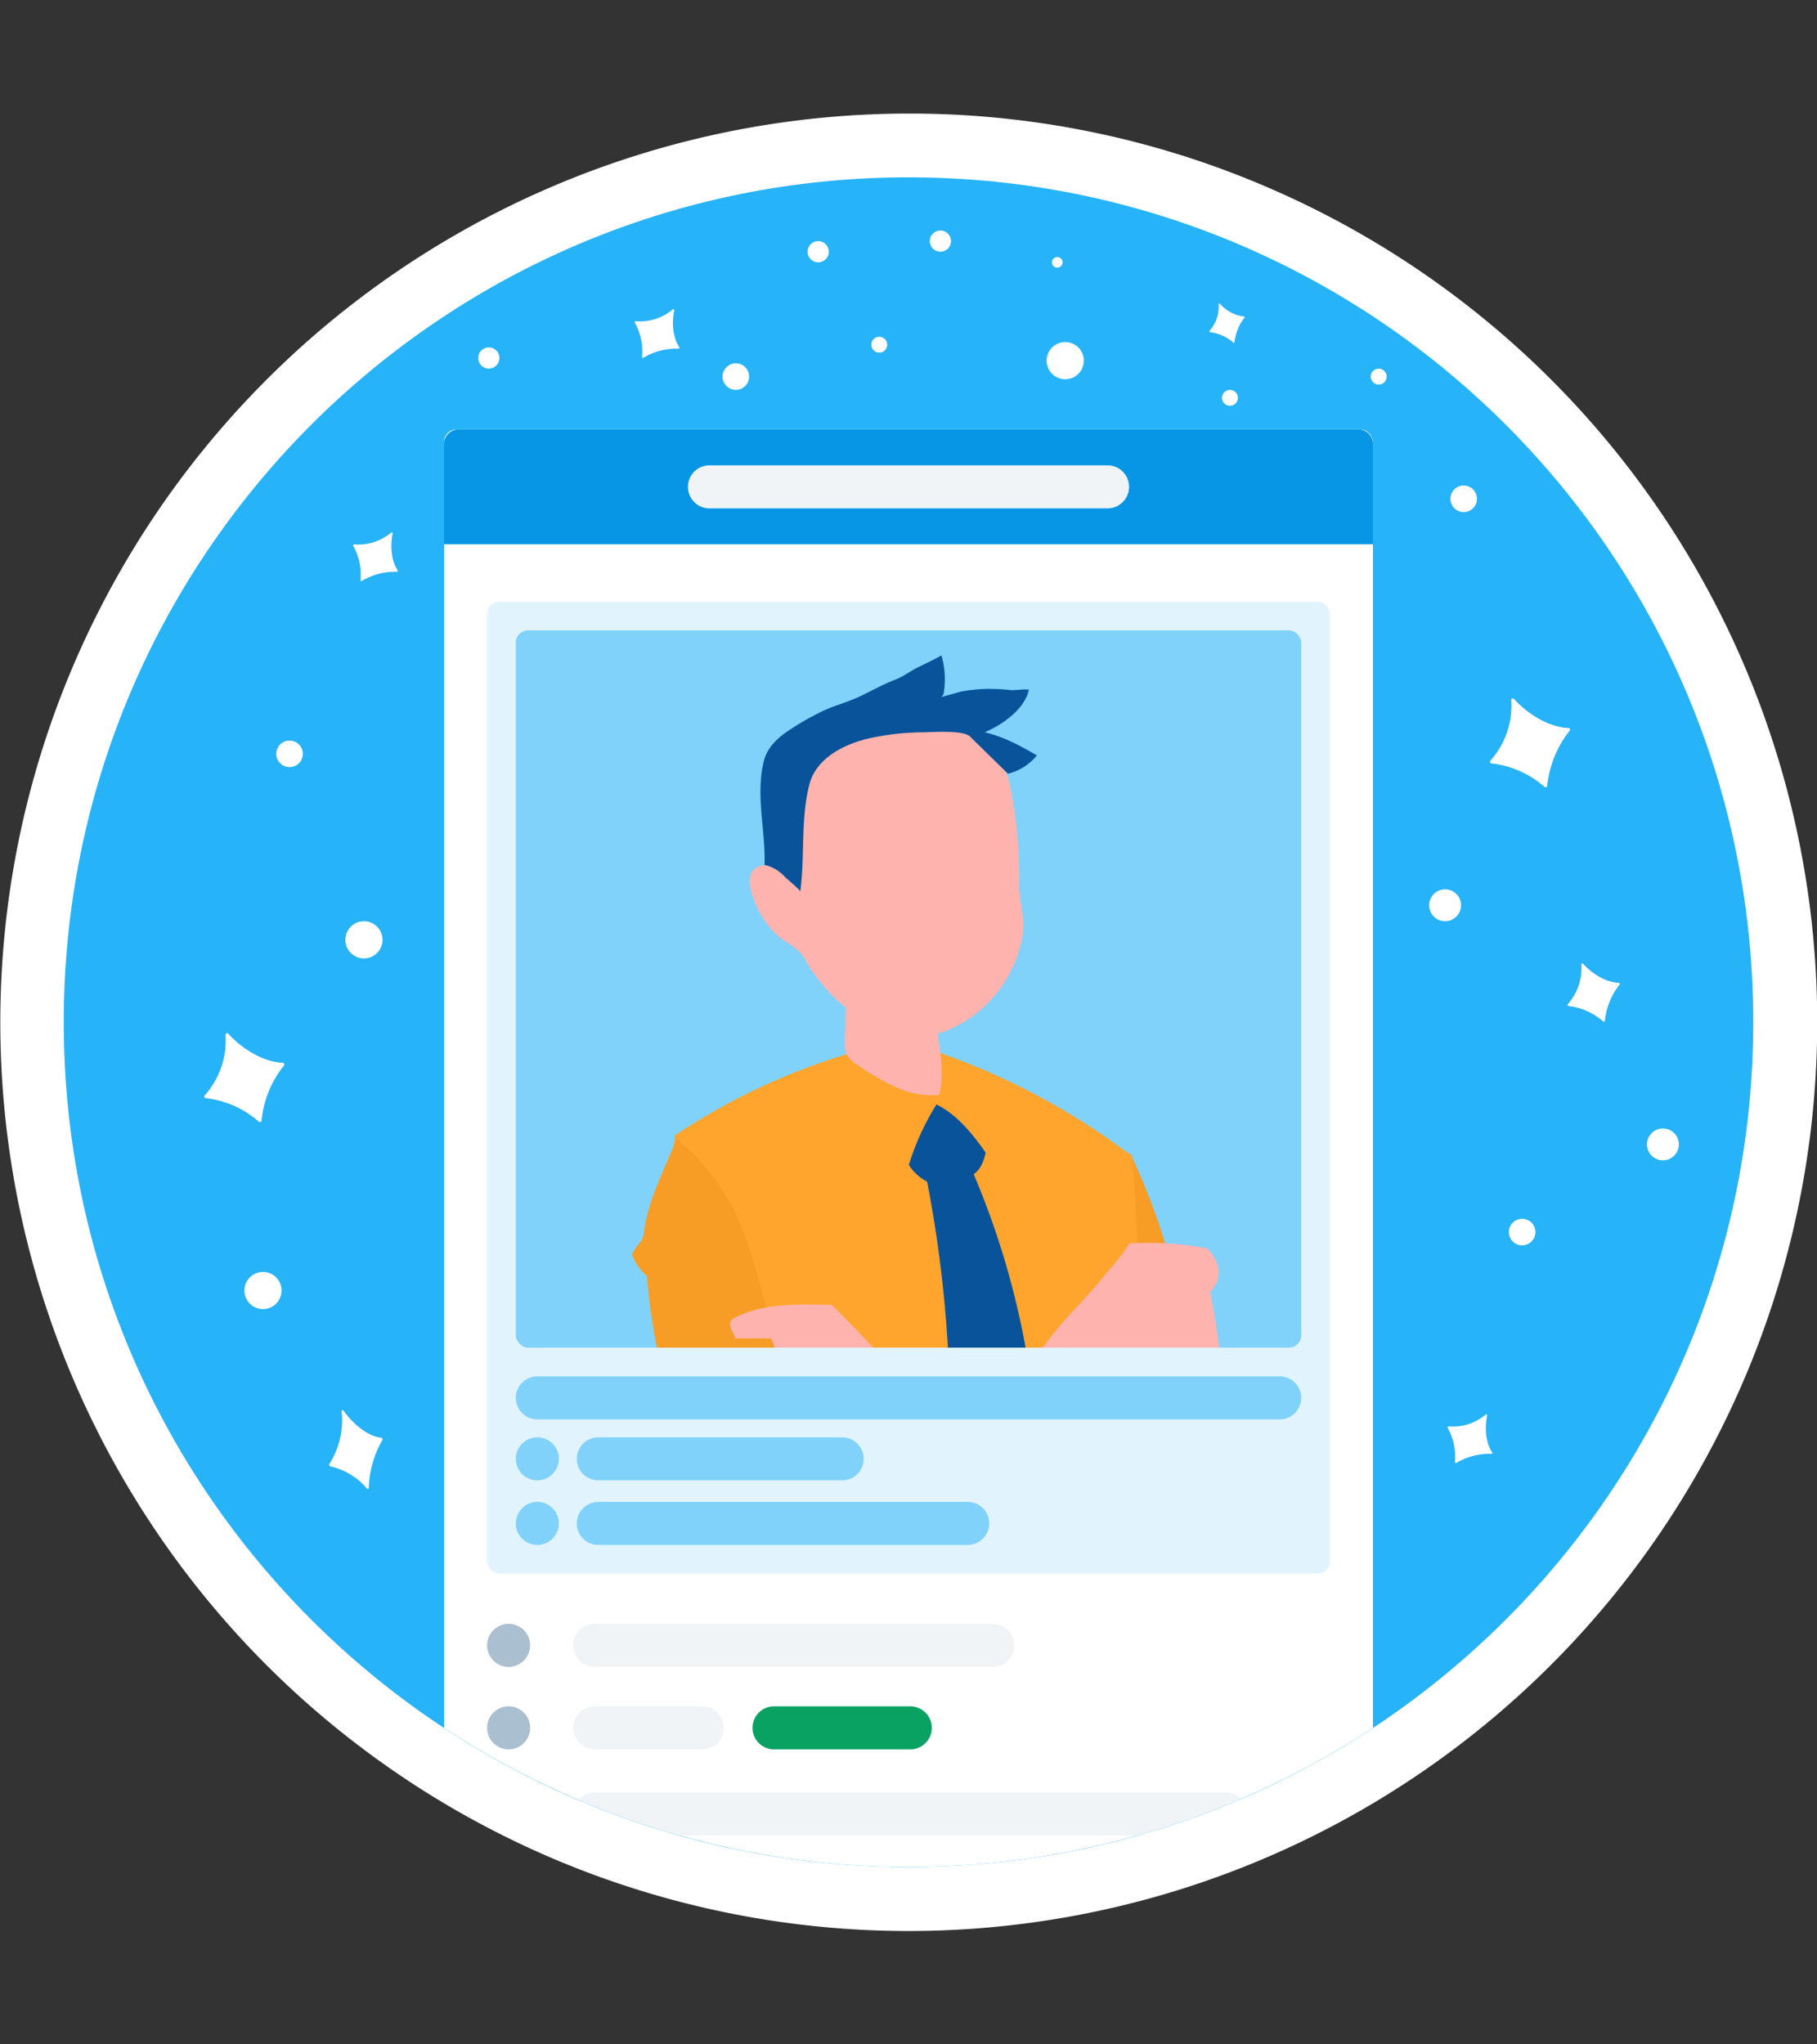 <svg xmlns="http://www.w3.org/2000/svg" xmlns:xlink="http://www.w3.org/1999/xlink" width="400" height="450" viewBox="0 0 400 450">
  <rect x="0" y="0" width="400" height="450" fill="#333333" stroke="none"/>
  <defs>
    <clipPath id="clip-path">
      <circle id="Ellipse_596" data-name="Ellipse 596" cx="185.965" cy="185.965" r="185.965" fill="none"/>
    </clipPath>
    <clipPath id="clip-path-2">
      <rect id="Rectangle_1547" data-name="Rectangle 1547" width="172.9" height="157.9" rx="2.7" fill="none"/>
    </clipPath>
  </defs>
  <g id="Illustration-3" transform="translate(-2101 -1604)">
    <g id="Group_3" data-name="Group 3" transform="translate(2072 1600)">
      <g id="Group_6010" data-name="Group 6010" transform="translate(29 29)">
        <circle id="Ellipse_579" data-name="Ellipse 579" cx="192.982" cy="192.982" r="192.982" transform="translate(7.018 7.018)" fill="#27b3f7"/>
        <path id="Path_20344" data-name="Path 20344" d="M229,43.035c102.705,0,185.965,83.26,185.965,185.965S331.705,414.965,229,414.965,43.035,331.705,43.035,229,126.295,43.035,229,43.035M229,29a200.049,200.049,0,0,0-77.854,384.277A200.048,200.048,0,0,0,306.854,44.723,198.765,198.765,0,0,0,229,29Z" transform="translate(-29 -29)" fill="#fff"/>
      </g>
      <g id="Group_6015" data-name="Group 6015" transform="translate(43.035 43.035)">
        <g id="Group_6014" data-name="Group 6014" transform="translate(0 0)" clip-path="url(#clip-path)">
          <g id="Group_6005" data-name="Group 6005" transform="translate(83.725 55.497)">
            <rect id="Rectangle_1545" data-name="Rectangle 1545" width="204.48" height="341.853" rx="2.7" transform="translate(0 0)" fill="#fff"/>
            <g id="Title" transform="translate(0)">
              <path id="Rectangle_1546" data-name="Rectangle 1546" d="M115.743,88.45H313.907a3.158,3.158,0,0,1,3.158,3.158v22.106H112.585V91.608A3.158,3.158,0,0,1,115.743,88.45Z" transform="translate(-112.585 -88.45)" fill="#0796e5"/>
            </g>
            <g id="Data_record_Attendance" data-name="Data record Attendance" transform="translate(9.474 37.896)">
              <rect id="Rectangle_1548" data-name="Rectangle 1548" width="185.532" height="213.954" rx="2.7" fill="#e1f4fe"/>
              <rect id="Rectangle_1547-2" data-name="Rectangle 1547" width="172.9" height="157.9" rx="2.7" transform="translate(6.316 6.316)" fill="#80d2fb"/>
              <path id="Rectangle_1665" data-name="Rectangle 1665" d="M130.822,266.656H294.249a4.736,4.736,0,0,1,4.737,4.737h0a4.737,4.737,0,0,1-4.737,4.737H130.822a4.737,4.737,0,0,1-4.737-4.737h0A4.736,4.736,0,0,1,130.822,266.656Z" transform="translate(-119.769 -96.124)" fill="#80d2fb"/>
              <path id="Rectangle_1666" data-name="Rectangle 1666" d="M142.3,278.131h53.685a4.737,4.737,0,0,1,4.737,4.737h0a4.737,4.737,0,0,1-4.737,4.738H142.3a4.737,4.737,0,0,1-4.737-4.738h0A4.737,4.737,0,0,1,142.3,278.131Z" transform="translate(-117.823 -94.178)" fill="#80d2fb"/>
              <path id="Rectangle_1668" data-name="Rectangle 1668" d="M142.3,290.282h81.318a4.736,4.736,0,0,1,4.737,4.737h0a4.736,4.736,0,0,1-4.737,4.737H142.3a4.736,4.736,0,0,1-4.737-4.737h0A4.736,4.736,0,0,1,142.3,290.282Z" transform="translate(-117.823 -92.117)" fill="#80d2fb"/>
              <path id="Rectangle_1667" data-name="Rectangle 1667" d="M130.822,278.131h0a4.737,4.737,0,0,1,4.737,4.737h0a4.737,4.737,0,0,1-4.737,4.738h0a4.737,4.737,0,0,1-4.737-4.738h0A4.737,4.737,0,0,1,130.822,278.131Z" transform="translate(-119.769 -94.178)" fill="#80d2fb"/>
              <path id="Rectangle_1669" data-name="Rectangle 1669" d="M130.822,290.282h0a4.736,4.736,0,0,1,4.737,4.737h0a4.736,4.736,0,0,1-4.737,4.737h0a4.736,4.736,0,0,1-4.737-4.737h0A4.736,4.736,0,0,1,130.822,290.282Z" transform="translate(-119.769 -92.117)" fill="#80d2fb"/>
              <g id="Group_6013" data-name="Group 6013" transform="translate(6.316 6.316)">
                <g id="Group_6012" data-name="Group 6012" clip-path="url(#clip-path-2)">
                  <g id="Group_6011" data-name="Group 6011" transform="translate(8.787 5.515)">
                    <path id="Path_20345" data-name="Path 20345" d="M222.117,475.793c-.236.453.109.982.442,1.371a42.271,42.271,0,0,0,14.98,11.1c5.661,2.49,13.1,2.125,18.82,4.477,0,3.057-.736,6.746-2.545,9.213-.856,1.167-8.22,1.121-9.77,1.281-3.737.387-7.49.648-11.248.709-6.666.109-13.22.508-19.916.626-6.4.113-12.923.212-19.073-1.578-1.77-4.7-1.6-9.094-.358-13.963a24.648,24.648,0,0,1,3.013-7.38,17.069,17.069,0,0,1,11.046-7.4C211.987,473.413,218.427,473.123,222.117,475.793Z" transform="translate(-123.61 -72.849)" fill="#0796e5"/>
                    <path id="Path_20346" data-name="Path 20346" d="M159.345,468.556c-3.977,4.254-8.016,8.6-10.523,13.854-1.477,3.1-1.874,7.156-3.7,10.03-2.026,3.375-7.329,4.938-10.766,6.275a.9.9,0,0,0-.713,1.243c.5,2.835,1.2,5.614,1.731,8.437a.784.784,0,0,0,.934.779,211,211,0,0,0,23.651.209c2.117-.132,17.69-1.347,18.021-3.8a95.054,95.054,0,0,0,.229-23.6c-.484-4.189-3.6-6.912-6.931-9.5C168.468,470.309,162.906,468.61,159.345,468.556Z" transform="translate(-133.598 -73.715)" fill="#0796e5"/>
                    <path id="Path_20347" data-name="Path 20347" d="M145.963,502.9c.524,1.836,1.1,3.3,1.628,5.139a29.6,29.6,0,0,1,8.966-6.622c1.07-.512,1.411-1.158,2.49-.668,7.25,3.288,13.537,7.66,17.742,14.42,2.253-1.894,3.535-4.767,4.352-7.594.177-.083.291.269.117.357s-.388-.073-.442-.26a66.632,66.632,0,0,1-.725-33.687c2.6-10.921,8.4-21.3,13.055-31.475,1.752-3.833,3.538-7.711,4.262-11.862s.58-10.092-1.844-13.539a266.812,266.812,0,0,1,10.484-33.45c3.1,15.13,4.911,29.846,6.84,45.168q-5.777,10.321-11.557,20.643c-4.551,8.131-2.388,15.443-.846,24.26q1.251,7.158,2.5,14.315c.453,2.608,3.368,10.908,2.263,13.165-2.333,4.767-4.505,9.515-7.143,14.119a6.2,6.2,0,0,1,2.449,4.071,84.761,84.761,0,0,1,13.47-7.834,42.228,42.228,0,0,1,19.966-3.118c.26-1.664,1.091-3.2,1.352-4.86.691-4.412-2.5-8.084-3.434-12.184-1.1-4.813-1.2-10.233-1.472-15.164a123.071,123.071,0,0,1,2.49-33.374,51.712,51.712,0,0,1,4.635-4.294c3.392-10.546,4.675-21.239,7.042-31.984,2.375-10.784,5.209-21.491,6.671-32.453,2.885-21.641,3.178-43.768-1.081-65.252-17.725,3.928-34.436,5.128-52.588,4.771-5.992-.117-12.239-.544-17.421-3.556-6.522,33.447-13.261,67.47-11.634,101.509-4.544,5.076-8.988,9.777-10.6,16.4a41.073,41.073,0,0,0-.76,10.026c.066,8.82.12,17.654.428,26.47.248,7.1-1.964,13.85-4.406,20.415-1.089,2.926-2.254,5.812-3.467,8.694C149,495.385,145.458,501.123,145.963,502.9Z" transform="translate(-131.51 -100.794)" fill="#0796e5"/>
                    <path id="Path_20348" data-name="Path 20348" d="M231.829,268.512a80.12,80.12,0,0,0,2,16.827,31.082,31.082,0,0,0,8.014,14.444,9.777,9.777,0,0,0,6.619-.871,41.623,41.623,0,0,0,8.7-6.043c.643-.581.533-.254.753-1.093a52.813,52.813,0,0,0-2.51-7.427l2.774-3.415a4.455,4.455,0,0,0,.374-3.2c-2.008-10.957-4.025-21.942-7.25-32.6a148.739,148.739,0,0,0-7.956-20.618C238.755,238.2,231.262,254.088,231.829,268.512Z" transform="translate(-116.945 -115.102)" fill="#f79d26"/>
                    <path id="Path_20349" data-name="Path 20349" d="M173.27,325.195a3.755,3.755,0,0,1-.557-1.588,4,4,0,0,1,.772-2.148,32.911,32.911,0,0,0,1.82-3.972c.46-1.046.911-1.3.793-2.421a10,10,0,0,0-.858-2.179c-1.127-2.857-2.3-5.7-3.44-8.55a297.563,297.563,0,0,1-15.144-50.285c-1.9-9.184-1.757-20.524-.437-29.811a143.166,143.166,0,0,1,40.246-18.584c3.443-.978,8.874-2.5,12.3-1.45a154.971,154.971,0,0,1,48.029,24.6,369.534,369.534,0,0,1-.308,66.919c-.606,6.748-3.125,13.023-5.523,19.291,1.207,1.809,2.571,4.8,3.777,6.606a2.533,2.533,0,0,1,.592,1.554,2.417,2.417,0,0,1-.753,1.333c-6.849,7.471-17.009,9.874-26.711,10.393-10.023.538-20.28,2.113-30.415,1.234C189.377,335.442,177.512,333.038,173.27,325.195Z" transform="translate(-129.93 -118.606)" fill="#ffa52e"/>
                    <path id="Path_20350" data-name="Path 20350" d="M207.784,309.9a48.183,48.183,0,0,0,8.6,8.487c.761.582,1.54,1.141,2.319,1.7.281.2-.77.041-.489.242a4.921,4.921,0,0,0,2.366-1.68c2.971-3.184,5-5.43,7.806-8.757,1.722-13.421-.059-26.911-2.483-40.164a180.508,180.508,0,0,0-11.565-38.9c1.566-1.032,2.2-2.906,2.648-4.727-3.123-4.469-6.482-8.468-10.841-10.618a56.851,56.851,0,0,0-6.076,13.3,10.241,10.241,0,0,0,4.021,3.7C208.947,257.545,210.505,284.521,207.784,309.9Z" transform="translate(-122.326 -116.634)" fill="#08539a"/>
                    <path id="Path_20351" data-name="Path 20351" d="M150.562,242.788c.561-5.124,2.609-9.951,4.633-14.691q1.263-2.963,2.529-5.925c.039-.09.094-.194.191-.207s.166.159.069.178a47.441,47.441,0,0,1,13.566,17.991c2.905,6.77,4.67,13.963,6.421,21.118l4,16.34c2.552-.43,5.032-1.558,7.622-1.447,6.644.285,7.531,6.942,8.5,12.135a90.068,90.068,0,0,1,1.1,18.91c-.07,2.678-.926,5.945-3.213,7.342a16,16,0,0,1-8.8,2.32,4.56,4.56,0,0,1-1.612-.277c-2.1-.877-3.719-2.947-5.729-4.081-2.582-1.456-5.347-2.394-8.006-3.671a22.046,22.046,0,0,1-9.194-8.973,48.366,48.366,0,0,1-4.64-12.144c-3.035-11.537-5.794-23.612-6.771-35.52a11.869,11.869,0,0,1-3.242-4.683C148.549,245.593,150.346,244.765,150.562,242.788Z" transform="translate(-131.159 -115.535)" fill="#f79d26"/>
                    <path id="Path_20352" data-name="Path 20352" d="M188.732,192.09c-.188,3.208-.586,6.481-.557,9.695.019,2.112-.691,5.182.34,7.049a7.306,7.306,0,0,0,2.593,2.367,55.631,55.631,0,0,0,8.325,4.763,18.623,18.623,0,0,0,9.353,1.641c1.8-7.034-1.315-14.136-.738-21.226a16.993,16.993,0,0,0-7.243-4.2,46.64,46.64,0,0,0-7.951-1.553C191.881,190.5,189.638,191.711,188.732,192.09Z" transform="translate(-124.38 -120.85)" fill="#ffb3ae"/>
                    <path id="Path_20353" data-name="Path 20353" d="M205.2,270.912q-7.775-9.238-16.409-17.7c-7.269-.1-14.688-.492-21.2,2.745-.509.253-1.064.6-1.149,1.162-.157,1.041.56,1.982.923,2.971a.623.623,0,0,0,.746.516l7.36-.009a18.305,18.305,0,0,1,1.432,5.112c-2.2,2.33-4.193,3.842-5.91,6.551,2.364,3.128,5.412,6.322,8.926,8.057,2.291-2.179,5.128-3.8,7.419-5.974a9.409,9.409,0,0,1,1.7-1.384,4.7,4.7,0,0,1,.989-.432c3.462.571,7.083,1.043,10.545,1.614a11.548,11.548,0,0,0,4.923.1C205.5,273.218,205.855,271.689,205.2,270.912Z" transform="translate(-128.031 -110.247)" fill="#ffb3ae"/>
                    <path id="Path_20354" data-name="Path 20354" d="M243.76,266.914c-.557-.582-4.621-.086-5.5-.09q-2.991-.01-5.981.062-5.961.146-11.909.647c-3.368.287-6.653,1.179-9.972,1.345-4.167.209-8.371.127-12.536-.069a1.836,1.836,0,0,0-1.1.177c-.606.394-.53,1.295-.343,1.993,1.523,5.7,6.708,8.751,11.323,11.929,2.335,1.608,6.295,2,9.036,2.691q5.23,1.31,10.546,2.236a147.273,147.273,0,0,0,20.952,2.123,74.941,74.941,0,0,0-1.206-15.069C246.537,272.017,245.777,269.026,243.76,266.914Z" transform="translate(-122.968 -107.96)" fill="#34a9ea"/>
                    <path id="Path_20355" data-name="Path 20355" d="M181.547,300.672a34.814,34.814,0,0,1-2.05-5.332,19.444,19.444,0,0,1-.856-10.568c1.089-5.2,4.182-9.89,9.518-10.637a314.337,314.337,0,0,0,45.251-9.725c4.2-5.986,9.137-10.281,13.69-15.991,1.759-2.2,3.819-4.24,5.14-6.75a68.612,68.612,0,0,1,17.109,1.061,7.96,7.96,0,0,1,2.64,4.971,6.2,6.2,0,0,1-1.887,4.643,170.916,170.916,0,0,1,2.561,17.433,6.207,6.207,0,0,1-.128,2.326,5.2,5.2,0,0,1-.8,1.419,29.766,29.766,0,0,1-4.081,4.58A5.394,5.394,0,0,1,264,274.261c-4.37-.153-7.663.065-11.558,1.633l-7.407,2.979c-18.709,7.525-33.36,22.159-53.55,25.846a11.423,11.423,0,0,1-7.616-1.434A7.168,7.168,0,0,1,181.547,300.672Z" transform="translate(-126.024 -112.217)" fill="#ffb3ae"/>
                    <path id="Path_20356" data-name="Path 20356" d="M178,177.121a10.913,10.913,0,0,0-3.663-1.615,3.711,3.711,0,0,0-3.622,1.216,4.759,4.759,0,0,0-.421,3.758,20.97,20.97,0,0,0,4.834,9.324c2.313,2.677,5.456,3.244,7.167,6.343,5.851,10.6,18.978,20.1,30.379,16.013a27.353,27.353,0,0,0,14.457-12.551,25.977,25.977,0,0,0,3.138-9.388c.413-3.532-.9-7.027-.836-10.579a99.339,99.339,0,0,0-2.036-21.875c-1.491-7.226-8.156-12.671-15.166-14.97s-14.674-1.834-21.853-.134a21.407,21.407,0,0,0-7.717,3.119c-3.706,2.674-5.7,7.131-6.862,11.552C174.093,163.822,173.667,172,178,177.121Z" transform="translate(-127.407 -129.227)" fill="#ffb3ae"/>
                    <path id="Path_20357" data-name="Path 20357" d="M180.893,182.965c.047-.339-3.007-2.842-3.453-3.325a8.668,8.668,0,0,0-4.412-2.557c.269-7.681-2.039-15.278-.129-22.906.73-2.919,2.973-5.015,5.392-6.635a60.564,60.564,0,0,1,7.478-4.278c2.6-1.251,5.443-1.954,8.035-3.165,2.7-1.261,5.276-2.75,8.1-3.828,1.779-.681,3.079-1.772,4.747-2.6,1.782-.881,3.6-1.706,5.316-2.706a18.4,18.4,0,0,1,.456,8.575c-.055.254-.731.856-.885.649.069.092,4.522-1.211,5-1.3a35.209,35.209,0,0,1,5.136-.543,41.075,41.075,0,0,1,5.337.24c1.406.139,2.765-.249,4.214-.076-.9,4.329-5.894,7.763-9.713,9.382,4.239,1.006,7.7,2.917,11.477,5.091a11.889,11.889,0,0,1-6.366,4.041c-2.85-2.8-5.489-5.375-8.339-8.18-1.533-1.508-8.423-.951-10.494-.937a55.805,55.805,0,0,0-11.421,1.261c-5.467,1.182-11.894,4.249-13.439,10.125C180.929,166.882,181.961,175.222,180.893,182.965Z" transform="translate(-127.063 -130.967)" fill="#08539a"/>
                  </g>
                </g>
              </g>
            </g>
            <path id="Rectangle_1670" data-name="Rectangle 1670" d="M141.623,313.232h87.634a4.737,4.737,0,0,1,4.737,4.738h0a4.737,4.737,0,0,1-4.737,4.737H141.623a4.737,4.737,0,0,1-4.737-4.737h0A4.737,4.737,0,0,1,141.623,313.232Z" transform="translate(-108.463 -50.329)" fill="#f0f4f7"/>
            <path id="Rectangle_1681" data-name="Rectangle 1681" d="M163.223,95.2h87.635a4.737,4.737,0,0,1,4.737,4.738h0a4.737,4.737,0,0,1-4.737,4.737H163.223a4.737,4.737,0,0,1-4.737-4.737h0A4.737,4.737,0,0,1,163.223,95.2Z" transform="translate(-104.8 -87.305)" fill="#f0f4f7"/>
            <path id="Rectangle_1673" data-name="Rectangle 1673" d="M141.623,344.958H280.574a4.738,4.738,0,0,1,4.738,4.738h0a4.738,4.738,0,0,1-4.738,4.737H141.623a4.737,4.737,0,0,1-4.737-4.737h0A4.737,4.737,0,0,1,141.623,344.958Z" transform="translate(-108.463 -44.949)" fill="#f0f4f7"/>
            <path id="Rectangle_1674" data-name="Rectangle 1674" d="M141.623,361.159h20.526a4.737,4.737,0,0,1,4.737,4.737h0a4.737,4.737,0,0,1-4.737,4.737H141.623a4.737,4.737,0,0,1-4.737-4.737h0A4.737,4.737,0,0,1,141.623,361.159Z" transform="translate(-108.463 -42.201)" fill="#f0f4f7"/>
            <path id="Rectangle_1671" data-name="Rectangle 1671" d="M141.623,328.758h23.684a4.736,4.736,0,0,1,4.737,4.737h0a4.736,4.736,0,0,1-4.737,4.737H141.623a4.736,4.736,0,0,1-4.737-4.737h0A4.736,4.736,0,0,1,141.623,328.758Z" transform="translate(-108.463 -47.696)" fill="#f0f4f7"/>
            <path id="Rectangle_1675" data-name="Rectangle 1675" d="M125.422,328.758h0a4.736,4.736,0,0,1,4.737,4.737h0a4.736,4.736,0,0,1-4.737,4.737h0a4.736,4.736,0,0,1-4.737-4.737h0A4.736,4.736,0,0,1,125.422,328.758Z" transform="translate(-111.211 -47.696)" fill="#aabfcf"/>
            <path id="Rectangle_1676" data-name="Rectangle 1676" d="M125.422,313.232h0a4.737,4.737,0,0,1,4.737,4.738h0a4.737,4.737,0,0,1-4.737,4.737h0a4.737,4.737,0,0,1-4.737-4.737h0A4.737,4.737,0,0,1,125.422,313.232Z" transform="translate(-111.211 -50.329)" fill="#aabfcf"/>
            <path id="Rectangle_1677" data-name="Rectangle 1677" d="M125.422,344.958h0a4.737,4.737,0,0,1,4.737,4.738h0a4.737,4.737,0,0,1-4.737,4.737h0a4.737,4.737,0,0,1-4.737-4.737h0A4.737,4.737,0,0,1,125.422,344.958Z" transform="translate(-111.211 -44.949)" fill="#aabfcf"/>
            <path id="Rectangle_1679" data-name="Rectangle 1679" d="M275.952,344.958h0a4.738,4.738,0,0,1,4.737,4.738h0a4.737,4.737,0,0,1-4.737,4.737h0a4.737,4.737,0,0,1-4.737-4.737h0A4.738,4.738,0,0,1,275.952,344.958Z" transform="translate(-85.683 -44.949)" fill="#0796e5"/>
            <path id="Rectangle_1678" data-name="Rectangle 1678" d="M125.422,361.159h0a4.737,4.737,0,0,1,4.737,4.737h0a4.737,4.737,0,0,1-4.737,4.737h0a4.737,4.737,0,0,1-4.737-4.737h0A4.737,4.737,0,0,1,125.422,361.159Z" transform="translate(-111.211 -42.201)" fill="#aabfcf"/>
            <path id="Rectangle_1680" data-name="Rectangle 1680" d="M275.952,361.159h0a4.737,4.737,0,0,1,4.737,4.737h0a4.737,4.737,0,0,1-4.737,4.737h0a4.737,4.737,0,0,1-4.737-4.737h0A4.737,4.737,0,0,1,275.952,361.159Z" transform="translate(-85.683 -42.201)" fill="#0796e5"/>
            <path id="Rectangle_1672" data-name="Rectangle 1672" d="M175.374,328.758h30a4.737,4.737,0,0,1,4.737,4.737h0a4.737,4.737,0,0,1-4.737,4.737h-30a4.736,4.736,0,0,1-4.737-4.737h0A4.736,4.736,0,0,1,175.374,328.758Z" transform="translate(-102.74 -47.696)" fill="#09a262"/>
          </g>
          <path id="Path_20358" data-name="Path 20358" d="M80.046,221.327a23.319,23.319,0,0,1,4.94-12.156.372.372,0,0,0-.275-.6c-4.208-.111-9-3.075-11.963-6.38a.352.352,0,0,0-.615.271,18.2,18.2,0,0,1-4.579,13.295.372.372,0,0,0,.227.619,21.364,21.364,0,0,1,11.678,5.178A.349.349,0,0,0,80.046,221.327Z" transform="translate(-36.513 -13.685)" fill="#fff"/>
          <path id="Path_20359" data-name="Path 20359" d="M332.27,201.561a15.256,15.256,0,0,1,3.233-7.956.243.243,0,0,0-.18-.393c-2.753-.074-5.889-2.013-7.829-4.175a.23.23,0,0,0-.4.177,11.912,11.912,0,0,1-3,8.7.244.244,0,0,0,.15.4,13.988,13.988,0,0,1,7.643,3.388A.229.229,0,0,0,332.27,201.561Z" transform="translate(6.999 -15.908)" fill="#fff"/>
          <path id="Path_20360" data-name="Path 20360" d="M262.182,73.258a10.329,10.329,0,0,1,2.189-5.387.165.165,0,0,0-.122-.266,8.263,8.263,0,0,1-5.3-2.828.155.155,0,0,0-.271.12,8.06,8.06,0,0,1-2.03,5.891.166.166,0,0,0,.1.275,9.462,9.462,0,0,1,5.174,2.294A.154.154,0,0,0,262.182,73.258Z" transform="translate(-4.436 -36.977)" fill="#fff"/>
          <path id="Path_20361" data-name="Path 20361" d="M322.046,158.327a23.32,23.32,0,0,1,4.94-12.156.372.372,0,0,0-.275-.6c-4.208-.111-9-3.075-11.963-6.38a.352.352,0,0,0-.615.271,18.2,18.2,0,0,1-4.579,13.295.372.372,0,0,0,.227.619,21.364,21.364,0,0,1,11.678,5.178A.349.349,0,0,0,322.046,158.327Z" transform="translate(4.528 -24.369)" fill="#fff"/>
          <path id="Path_20362" data-name="Path 20362" d="M99.676,290.11a22.377,22.377,0,0,1,2.984-10.492c.12-.2,0-.519-.206-.534-2.866-.228-6.215-2.972-8.334-5.958-.166-.234-.436-.09-.409.218a17.919,17.919,0,0,1-2.7,11.5.374.374,0,0,0,.174.55,14.654,14.654,0,0,1,8.1,4.9C99.437,290.47,99.659,290.365,99.676,290.11Z" transform="translate(-32.529 -1.653)" fill="#fff"/>
          <path id="Path_20363" data-name="Path 20363" d="M150.392,76.5a14.209,14.209,0,0,1,7.682-2,.227.227,0,0,0,.2-.35c-1.429-2.071-1.67-5.454-1.1-8.076a.21.21,0,0,0-.35-.2,11.115,11.115,0,0,1-8.111,2.584.228.228,0,0,0-.222.333,12.748,12.748,0,0,1,1.588,7.505A.208.208,0,0,0,150.392,76.5Z" transform="translate(-22.776 -36.79)" fill="#fff"/>
          <path id="Path_20364" data-name="Path 20364" d="M97.392,118.5a14.209,14.209,0,0,1,7.682-2,.227.227,0,0,0,.2-.35c-1.429-2.071-1.67-5.454-1.1-8.076a.21.21,0,0,0-.35-.2,11.114,11.114,0,0,1-8.111,2.584.228.228,0,0,0-.222.333,12.748,12.748,0,0,1,1.588,7.505A.208.208,0,0,0,97.392,118.5Z" transform="translate(-31.764 -29.668)" fill="#fff"/>
          <path id="Path_20365" data-name="Path 20365" d="M303.392,284.5a14.209,14.209,0,0,1,7.682-2,.227.227,0,0,0,.2-.35c-1.429-2.071-1.67-5.454-1.1-8.076a.21.21,0,0,0-.35-.2,11.114,11.114,0,0,1-8.111,2.584.228.228,0,0,0-.222.333,12.748,12.748,0,0,1,1.588,7.505A.208.208,0,0,0,303.392,284.5Z" transform="translate(3.171 -1.516)" fill="#fff"/>
          <circle id="Ellipse_580" data-name="Ellipse 580" cx="2.924" cy="2.924" r="2.924" transform="translate(46.784 123.977)" fill="#fff"/>
          <circle id="Ellipse_581" data-name="Ellipse 581" cx="4.094" cy="4.094" r="4.094" transform="translate(39.766 240.936)" fill="#fff"/>
          <circle id="Ellipse_582" data-name="Ellipse 582" cx="4.094" cy="4.094" r="4.094" transform="translate(61.988 163.743)" fill="#fff"/>
          <circle id="Ellipse_583" data-name="Ellipse 583" cx="3.509" cy="3.509" r="3.509" transform="translate(300.585 156.725)" fill="#fff"/>
          <circle id="Ellipse_584" data-name="Ellipse 584" cx="3.509" cy="3.509" r="3.509" transform="translate(348.538 209.357)" fill="#fff"/>
          <circle id="Ellipse_585" data-name="Ellipse 585" cx="2.924" cy="2.924" r="2.924" transform="translate(318.129 229.24)" fill="#fff"/>
          <circle id="Ellipse_586" data-name="Ellipse 586" cx="2.924" cy="2.924" r="2.924" transform="translate(305.263 67.836)" fill="#fff"/>
          <circle id="Ellipse_587" data-name="Ellipse 587" cx="2.339" cy="2.339" r="2.339" transform="translate(163.743 14.035)" fill="#fff"/>
          <circle id="Ellipse_588" data-name="Ellipse 588" cx="2.924" cy="2.924" r="2.924" transform="translate(145.029 40.936)" fill="#fff"/>
          <circle id="Ellipse_589" data-name="Ellipse 589" cx="4.094" cy="4.094" r="4.094" transform="translate(216.374 36.257)" fill="#fff"/>
          <circle id="Ellipse_590" data-name="Ellipse 590" cx="1.754" cy="1.754" r="1.754" transform="translate(177.778 35.088)" fill="#fff"/>
          <circle id="Ellipse_591" data-name="Ellipse 591" cx="1.17" cy="1.17" r="1.17" transform="translate(217.544 17.544)" fill="#fff"/>
          <circle id="Ellipse_592" data-name="Ellipse 592" cx="2.339" cy="2.339" r="2.339" transform="translate(190.643 11.696)" fill="#fff"/>
          <circle id="Ellipse_593" data-name="Ellipse 593" cx="1.754" cy="1.754" r="1.754" transform="translate(254.971 46.784)" fill="#fff"/>
          <circle id="Ellipse_594" data-name="Ellipse 594" cx="2.339" cy="2.339" r="2.339" transform="translate(91.228 37.427)" fill="#fff"/>
          <circle id="Ellipse_595" data-name="Ellipse 595" cx="1.754" cy="1.754" r="1.754" transform="translate(287.719 42.105)" fill="#fff"/>
        </g>
      </g>
    </g>
    <rect id="Rectangle_2759" data-name="Rectangle 2759" width="400" height="450" transform="translate(2101 1604)" fill="none"/>
  </g>
</svg>
